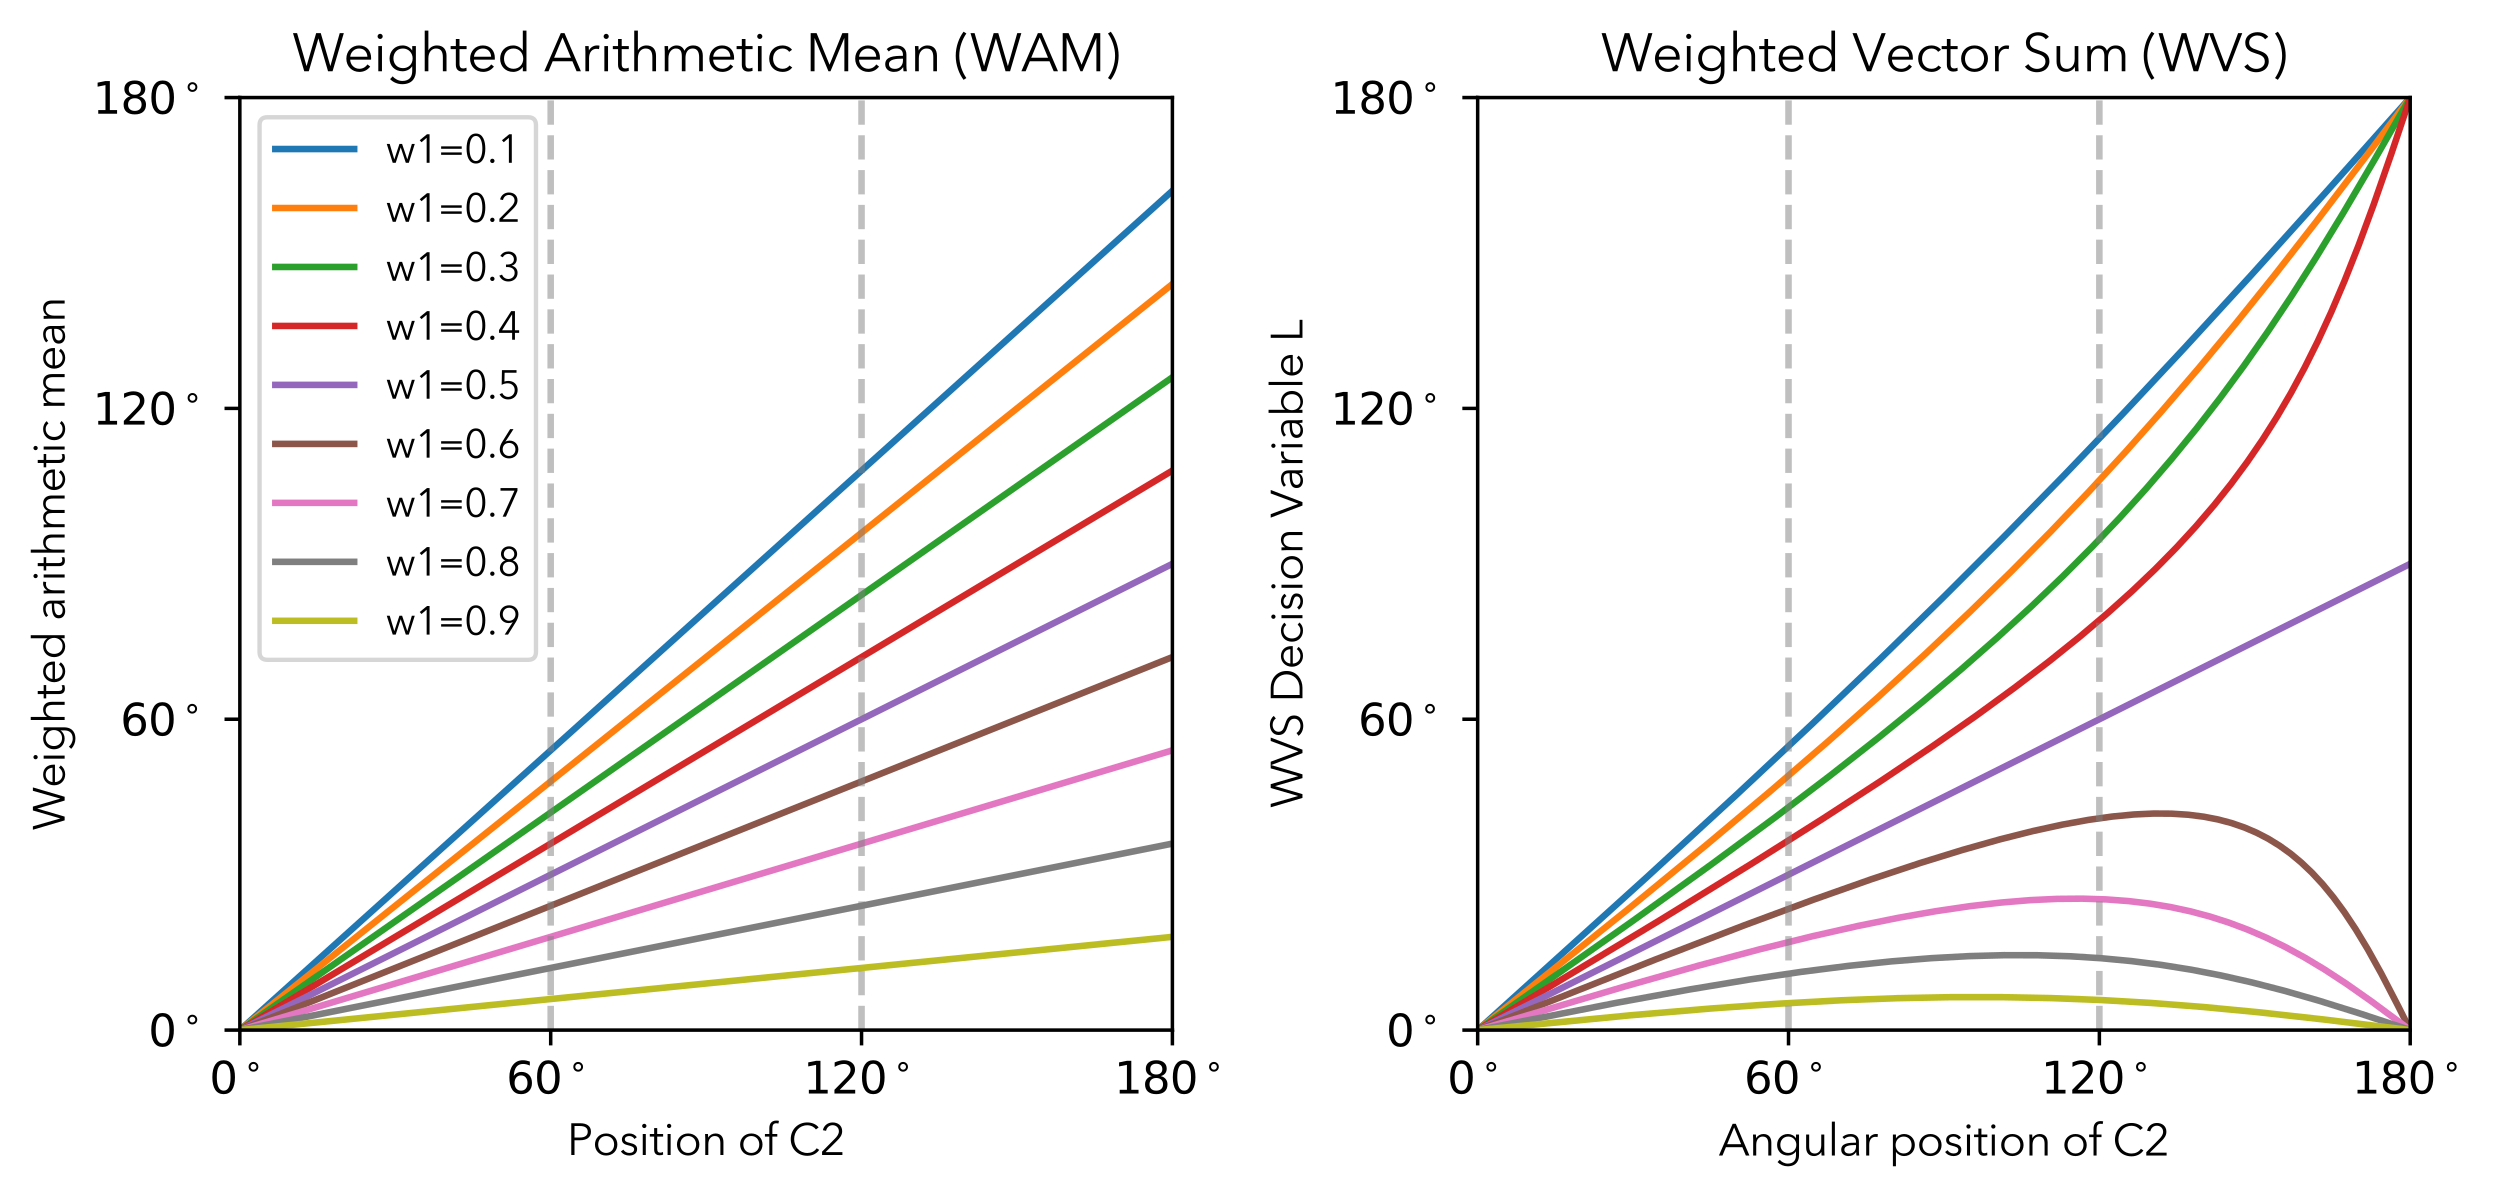 <?xml version="1.0" encoding="utf-8" standalone="no"?>
<!DOCTYPE svg PUBLIC "-//W3C//DTD SVG 1.1//EN"
  "http://www.w3.org/Graphics/SVG/1.1/DTD/svg11.dtd">
<svg xmlns:xlink="http://www.w3.org/1999/xlink" width="570.763pt" height="273.414pt" viewBox="0 0 570.763 273.414" xmlns="http://www.w3.org/2000/svg" version="1.1">
 <defs>
  <style type="text/css">*{stroke-linejoin: round; stroke-linecap: butt}</style>
 </defs>
 <g id="figure_1">
  <g id="patch_1">
   <path d="M 0 273.414 
L 570.763 273.414 
L 570.763 0 
L 0 0 
z
" style="fill: #ffffff"/>
  </g>
  <g id="axes_1">
   <g id="patch_2">
    <path d="M 337.359 235.175 
L 550.263 235.175 
L 550.263 22.271 
L 337.359 22.271 
z
" style="fill: #ffffff"/>
   </g>
   <g id="matplotlib.axis_1">
    <g id="xtick_1">
     <g id="line2d_1">
      <defs>
       <path id="m835b68093e" d="M 0 0 
L 0 3.5 
" style="stroke: #000000; stroke-width: 0.8"/>
      </defs>
      <g>
       <use xlink:href="#m835b68093e" x="337.359" y="235.175" style="stroke: #000000; stroke-width: 0.8"/>
      </g>
     </g>
     <g id="text_1">
      <!-- $0^\circ$ -->
      <g transform="translate(330.409 249.734)scale(0.1 -0.1)">
       <defs>
        <path id="DejaVuSans-30" d="M 2034 4250 
Q 1547 4250 1301 3770 
Q 1056 3291 1056 2328 
Q 1056 1369 1301 889 
Q 1547 409 2034 409 
Q 2525 409 2770 889 
Q 3016 1369 3016 2328 
Q 3016 3291 2770 3770 
Q 2525 4250 2034 4250 
z
M 2034 4750 
Q 2819 4750 3233 4129 
Q 3647 3509 3647 2328 
Q 3647 1150 3233 529 
Q 2819 -91 2034 -91 
Q 1250 -91 836 529 
Q 422 1150 422 2328 
Q 422 3509 836 4129 
Q 1250 4750 2034 4750 
z
" transform="scale(0.016)"/>
        <path id="DejaVuSans-2218" d="M 2000 2619 
Q 1750 2619 1578 2445 
Q 1406 2272 1406 2022 
Q 1406 1775 1578 1605 
Q 1750 1435 2000 1435 
Q 2250 1435 2422 1605 
Q 2594 1775 2594 2022 
Q 2594 2269 2420 2444 
Q 2247 2619 2000 2619 
z
M 2000 3022 
Q 2200 3022 2384 2945 
Q 2569 2869 2703 2725 
Q 2847 2585 2919 2406 
Q 2991 2228 2991 2022 
Q 2991 1610 2702 1324 
Q 2413 1038 1994 1038 
Q 1572 1038 1290 1319 
Q 1009 1600 1009 2022 
Q 1009 2441 1296 2731 
Q 1584 3022 2000 3022 
z
" transform="scale(0.016)"/>
       </defs>
       <use xlink:href="#DejaVuSans-30" transform="translate(0 0.781)"/>
       <use xlink:href="#DejaVuSans-2218" transform="translate(78.218 39.062)scale(0.7)"/>
      </g>
     </g>
    </g>
    <g id="xtick_2">
     <g id="line2d_2">
      <g>
       <use xlink:href="#m835b68093e" x="408.327" y="235.175" style="stroke: #000000; stroke-width: 0.8"/>
      </g>
     </g>
     <g id="text_2">
      <!-- $60^\circ$ -->
      <g transform="translate(398.177 249.734)scale(0.1 -0.1)">
       <defs>
        <path id="DejaVuSans-36" d="M 2113 2584 
Q 1688 2584 1439 2293 
Q 1191 2003 1191 1497 
Q 1191 994 1439 701 
Q 1688 409 2113 409 
Q 2538 409 2786 701 
Q 3034 994 3034 1497 
Q 3034 2003 2786 2293 
Q 2538 2584 2113 2584 
z
M 3366 4563 
L 3366 3988 
Q 3128 4100 2886 4159 
Q 2644 4219 2406 4219 
Q 1781 4219 1451 3797 
Q 1122 3375 1075 2522 
Q 1259 2794 1537 2939 
Q 1816 3084 2150 3084 
Q 2853 3084 3261 2657 
Q 3669 2231 3669 1497 
Q 3669 778 3244 343 
Q 2819 -91 2113 -91 
Q 1303 -91 875 529 
Q 447 1150 447 2328 
Q 447 3434 972 4092 
Q 1497 4750 2381 4750 
Q 2619 4750 2861 4703 
Q 3103 4656 3366 4563 
z
" transform="scale(0.016)"/>
       </defs>
       <use xlink:href="#DejaVuSans-36" transform="translate(0 0.781)"/>
       <use xlink:href="#DejaVuSans-30" transform="translate(63.623 0.781)"/>
       <use xlink:href="#DejaVuSans-2218" transform="translate(141.841 39.062)scale(0.7)"/>
      </g>
     </g>
    </g>
    <g id="xtick_3">
     <g id="line2d_3">
      <g>
       <use xlink:href="#m835b68093e" x="479.295" y="235.175" style="stroke: #000000; stroke-width: 0.8"/>
      </g>
     </g>
     <g id="text_3">
      <!-- $120^\circ$ -->
      <g transform="translate(465.995 249.734)scale(0.1 -0.1)">
       <defs>
        <path id="DejaVuSans-31" d="M 794 531 
L 1825 531 
L 1825 4091 
L 703 3866 
L 703 4441 
L 1819 4666 
L 2450 4666 
L 2450 531 
L 3481 531 
L 3481 0 
L 794 0 
L 794 531 
z
" transform="scale(0.016)"/>
        <path id="DejaVuSans-32" d="M 1228 531 
L 3431 531 
L 3431 0 
L 469 0 
L 469 531 
Q 828 903 1448 1529 
Q 2069 2156 2228 2338 
Q 2531 2678 2651 2914 
Q 2772 3150 2772 3378 
Q 2772 3750 2511 3984 
Q 2250 4219 1831 4219 
Q 1534 4219 1204 4116 
Q 875 4013 500 3803 
L 500 4441 
Q 881 4594 1212 4672 
Q 1544 4750 1819 4750 
Q 2544 4750 2975 4387 
Q 3406 4025 3406 3419 
Q 3406 3131 3298 2873 
Q 3191 2616 2906 2266 
Q 2828 2175 2409 1742 
Q 1991 1309 1228 531 
z
" transform="scale(0.016)"/>
       </defs>
       <use xlink:href="#DejaVuSans-31" transform="translate(0 0.781)"/>
       <use xlink:href="#DejaVuSans-32" transform="translate(63.623 0.781)"/>
       <use xlink:href="#DejaVuSans-30" transform="translate(127.246 0.781)"/>
       <use xlink:href="#DejaVuSans-2218" transform="translate(205.464 39.062)scale(0.7)"/>
      </g>
     </g>
    </g>
    <g id="xtick_4">
     <g id="line2d_4">
      <g>
       <use xlink:href="#m835b68093e" x="550.263" y="235.175" style="stroke: #000000; stroke-width: 0.8"/>
      </g>
     </g>
     <g id="text_4">
      <!-- $180^\circ$ -->
      <g transform="translate(536.963 249.734)scale(0.1 -0.1)">
       <defs>
        <path id="DejaVuSans-38" d="M 2034 2216 
Q 1584 2216 1326 1975 
Q 1069 1734 1069 1313 
Q 1069 891 1326 650 
Q 1584 409 2034 409 
Q 2484 409 2743 651 
Q 3003 894 3003 1313 
Q 3003 1734 2745 1975 
Q 2488 2216 2034 2216 
z
M 1403 2484 
Q 997 2584 770 2862 
Q 544 3141 544 3541 
Q 544 4100 942 4425 
Q 1341 4750 2034 4750 
Q 2731 4750 3128 4425 
Q 3525 4100 3525 3541 
Q 3525 3141 3298 2862 
Q 3072 2584 2669 2484 
Q 3125 2378 3379 2068 
Q 3634 1759 3634 1313 
Q 3634 634 3220 271 
Q 2806 -91 2034 -91 
Q 1263 -91 848 271 
Q 434 634 434 1313 
Q 434 1759 690 2068 
Q 947 2378 1403 2484 
z
M 1172 3481 
Q 1172 3119 1398 2916 
Q 1625 2713 2034 2713 
Q 2441 2713 2670 2916 
Q 2900 3119 2900 3481 
Q 2900 3844 2670 4047 
Q 2441 4250 2034 4250 
Q 1625 4250 1398 4047 
Q 1172 3844 1172 3481 
z
" transform="scale(0.016)"/>
       </defs>
       <use xlink:href="#DejaVuSans-31" transform="translate(0 0.781)"/>
       <use xlink:href="#DejaVuSans-38" transform="translate(63.623 0.781)"/>
       <use xlink:href="#DejaVuSans-30" transform="translate(127.246 0.781)"/>
       <use xlink:href="#DejaVuSans-2218" transform="translate(205.464 39.062)scale(0.7)"/>
      </g>
     </g>
    </g>
    <g id="text_5">
     <!-- Angular position of C2 -->
     <g transform="translate(392.337 263.814)scale(0.1 -0.1)">
      <defs>
       <path id="AvenirNextLTPro-Regular-41" d="M 1062 1190 
L 3405 1190 
L 3904 0 
L 4416 0 
L 2470 4531 
L 2022 4531 
L 64 0 
L 570 0 
L 1062 1190 
z
M 2234 4019 
L 3232 1613 
L 1235 1613 
L 2234 4019 
z
" transform="scale(0.016)"/>
       <path id="AvenirNextLTPro-Regular-6e" d="M 550 2995 
C 570 2790 576 2496 576 2336 
L 576 0 
L 1011 0 
L 1011 1536 
C 1011 2336 1459 2707 1920 2707 
C 2547 2707 2733 2285 2733 1658 
L 2733 0 
L 3168 0 
L 3168 1837 
C 3168 2579 2790 3072 2029 3072 
C 1606 3072 1171 2829 1005 2483 
L 992 2483 
C 992 2611 979 2835 966 2995 
L 550 2995 
z
" transform="scale(0.016)"/>
       <path id="AvenirNextLTPro-Regular-67" d="M 422 -934 
C 774 -1306 1312 -1536 1862 -1536 
C 3187 -1536 3488 -627 3488 26 
L 3488 2995 
L 3053 2995 
L 3053 2477 
L 3040 2477 
C 2803 2861 2342 3072 1907 3072 
C 973 3072 358 2374 358 1523 
C 358 646 973 0 1907 0 
C 2342 0 2810 218 3040 589 
L 3053 589 
L 3053 26 
C 3053 -621 2739 -1152 1882 -1152 
C 1427 -1152 973 -909 736 -602 
L 422 -934 
z
M 819 1536 
C 819 2163 1229 2707 1952 2707 
C 2624 2707 3104 2163 3104 1536 
C 3104 845 2624 371 1952 371 
C 1229 371 819 909 819 1536 
z
" transform="scale(0.016)"/>
       <path id="AvenirNextLTPro-Regular-75" d="M 3168 0 
C 3149 205 3142 499 3142 659 
L 3142 2995 
L 2707 2995 
L 2707 1459 
C 2707 659 2259 288 1798 288 
C 1171 288 986 710 986 1338 
L 986 2995 
L 550 2995 
L 550 1158 
C 550 416 928 -77 1690 -77 
C 2112 -77 2547 166 2714 512 
L 2726 512 
C 2726 384 2739 160 2752 0 
L 3168 0 
z
" transform="scale(0.016)"/>
       <path id="AvenirNextLTPro-Regular-6c" d="M 1024 4838 
L 589 4838 
L 589 0 
L 1024 0 
L 1024 4838 
z
" transform="scale(0.016)"/>
       <path id="AvenirNextLTPro-Regular-61" d="M 2464 1837 
C 1370 1837 352 1754 352 832 
C 352 166 934 -77 1389 -77 
C 1869 -77 2202 90 2477 486 
L 2490 486 
C 2490 326 2509 147 2534 0 
L 2925 0 
C 2893 166 2874 442 2874 672 
L 2874 1984 
C 2874 2714 2355 3072 1709 3072 
C 1197 3072 774 2886 531 2643 
L 774 2355 
C 986 2566 1312 2707 1664 2707 
C 2182 2707 2464 2451 2464 1933 
L 2464 1837 
z
M 2464 1498 
L 2464 1274 
C 2464 742 2118 282 1504 282 
C 1165 282 800 422 800 851 
C 800 1421 1626 1498 2336 1498 
L 2464 1498 
z
" transform="scale(0.016)"/>
       <path id="AvenirNextLTPro-Regular-72" d="M 576 2336 
L 576 0 
L 1011 0 
L 1011 1536 
C 1011 2336 1427 2669 1888 2669 
C 2003 2669 2144 2650 2195 2630 
L 2253 3040 
C 2163 3066 2074 3072 1965 3072 
C 1542 3072 1171 2829 1005 2483 
L 992 2483 
C 992 2611 979 2835 966 2995 
L 550 2995 
C 570 2790 576 2496 576 2336 
z
" transform="scale(0.016)"/>
       <path id="AvenirNextLTPro-Regular-20" transform="scale(0.016)"/>
       <path id="AvenirNextLTPro-Regular-70" d="M 1011 506 
L 1030 506 
C 1280 134 1728 -77 2157 -77 
C 3091 -77 3706 614 3706 1498 
C 3706 2381 3091 3072 2157 3072 
C 1728 3072 1280 2867 1030 2477 
L 1011 2477 
L 1011 2995 
L 576 2995 
L 576 -1536 
L 1011 -1536 
L 1011 506 
z
M 3245 1498 
C 3245 832 2835 294 2112 294 
C 1440 294 960 813 960 1498 
C 960 2182 1440 2707 2112 2707 
C 2835 2707 3245 2163 3245 1498 
z
" transform="scale(0.016)"/>
       <path id="AvenirNextLTPro-Regular-6f" d="M 3552 1498 
C 3552 2400 2886 3072 1952 3072 
C 1024 3072 358 2400 358 1498 
C 358 595 1024 -77 1952 -77 
C 2886 -77 3552 595 3552 1498 
z
M 3091 1498 
C 3091 826 2650 294 1952 294 
C 1261 294 819 826 819 1498 
C 819 2170 1261 2707 1952 2707 
C 2650 2707 3091 2170 3091 1498 
z
" transform="scale(0.016)"/>
       <path id="AvenirNextLTPro-Regular-73" d="M 2502 2534 
C 2310 2874 1869 3072 1453 3072 
C 909 3072 384 2810 384 2202 
C 384 1632 890 1478 1242 1395 
C 1811 1261 2125 1133 2125 819 
C 2125 429 1792 294 1421 294 
C 1069 294 742 499 589 762 
L 243 506 
C 518 102 973 -77 1427 -77 
C 1978 -77 2554 166 2554 851 
C 2554 1318 2221 1581 1517 1728 
C 1024 1830 800 1958 800 2240 
C 800 2573 1120 2707 1434 2707 
C 1766 2707 2042 2534 2170 2285 
L 2502 2534 
z
" transform="scale(0.016)"/>
       <path id="AvenirNextLTPro-Regular-69" d="M 1018 2995 
L 582 2995 
L 582 0 
L 1018 0 
L 1018 2995 
z
M 1107 4147 
C 1107 4326 954 4454 800 4454 
C 646 4454 493 4326 493 4147 
C 493 3968 646 3840 800 3840 
C 954 3840 1107 3968 1107 4147 
z
" transform="scale(0.016)"/>
       <path id="AvenirNextLTPro-Regular-74" d="M 1926 2995 
L 1082 2995 
L 1082 3840 
L 646 3840 
L 646 2995 
L 26 2995 
L 26 2630 
L 646 2630 
L 646 762 
C 646 102 1094 -38 1414 -38 
C 1613 -38 1773 -6 1926 51 
L 1907 429 
C 1792 371 1651 333 1530 333 
C 1267 333 1082 435 1082 883 
L 1082 2630 
L 1926 2630 
L 1926 2995 
z
" transform="scale(0.016)"/>
       <path id="AvenirNextLTPro-Regular-66" d="M 1843 2995 
L 1139 2995 
L 1139 3763 
C 1139 4198 1235 4531 1702 4531 
C 1818 4531 1914 4512 2003 4486 
L 2080 4870 
C 1971 4902 1830 4915 1722 4915 
C 1037 4915 704 4493 704 3814 
L 704 2995 
L 77 2995 
L 77 2630 
L 704 2630 
L 704 0 
L 1139 0 
L 1139 2630 
L 1843 2630 
L 1843 2995 
z
" transform="scale(0.016)"/>
       <path id="AvenirNextLTPro-Regular-43" d="M 4058 960 
C 3744 493 3245 288 2726 288 
C 1562 288 845 1210 845 2266 
C 845 3322 1555 4243 2726 4243 
C 3302 4243 3757 3942 3949 3648 
L 4333 3930 
C 4019 4371 3386 4646 2720 4646 
C 1370 4646 358 3642 358 2266 
C 358 890 1350 -115 2720 -115 
C 3533 -115 4115 275 4416 730 
L 4058 960 
z
" transform="scale(0.016)"/>
       <path id="AvenirNextLTPro-Regular-32" d="M 3226 410 
L 826 410 
L 2458 2029 
C 2854 2426 3194 2816 3194 3398 
C 3194 4224 2560 4646 1830 4646 
C 1120 4646 570 4179 442 3539 
L 896 3450 
C 992 3917 1344 4256 1830 4256 
C 2317 4256 2726 3917 2726 3392 
C 2726 2976 2458 2637 2182 2355 
L 326 480 
L 326 0 
L 3226 0 
L 3226 410 
z
" transform="scale(0.016)"/>
      </defs>
      <use xlink:href="#AvenirNextLTPro-Regular-41"/>
      <use xlink:href="#AvenirNextLTPro-Regular-6e" x="70"/>
      <use xlink:href="#AvenirNextLTPro-Regular-67" x="128.1"/>
      <use xlink:href="#AvenirNextLTPro-Regular-75" x="191.3"/>
      <use xlink:href="#AvenirNextLTPro-Regular-6c" x="249.4"/>
      <use xlink:href="#AvenirNextLTPro-Regular-61" x="274.6"/>
      <use xlink:href="#AvenirNextLTPro-Regular-72" x="328"/>
      <use xlink:href="#AvenirNextLTPro-Regular-20" x="364"/>
      <use xlink:href="#AvenirNextLTPro-Regular-70" x="389"/>
      <use xlink:href="#AvenirNextLTPro-Regular-6f" x="452.5"/>
      <use xlink:href="#AvenirNextLTPro-Regular-73" x="513.6"/>
      <use xlink:href="#AvenirNextLTPro-Regular-69" x="558"/>
      <use xlink:href="#AvenirNextLTPro-Regular-74" x="583"/>
      <use xlink:href="#AvenirNextLTPro-Regular-69" x="614.7"/>
      <use xlink:href="#AvenirNextLTPro-Regular-6f" x="639.7"/>
      <use xlink:href="#AvenirNextLTPro-Regular-6e" x="700.8"/>
      <use xlink:href="#AvenirNextLTPro-Regular-20" x="758.9"/>
      <use xlink:href="#AvenirNextLTPro-Regular-6f" x="783.9"/>
      <use xlink:href="#AvenirNextLTPro-Regular-66" x="845"/>
      <use xlink:href="#AvenirNextLTPro-Regular-20" x="874.5"/>
      <use xlink:href="#AvenirNextLTPro-Regular-43" x="899.5"/>
      <use xlink:href="#AvenirNextLTPro-Regular-32" x="971.5"/>
     </g>
    </g>
   </g>
   <g id="matplotlib.axis_2">
    <g id="ytick_1">
     <g id="line2d_5">
      <defs>
       <path id="m42e13ae97a" d="M 0 0 
L -3.5 0 
" style="stroke: #000000; stroke-width: 0.8"/>
      </defs>
      <g>
       <use xlink:href="#m42e13ae97a" x="337.359" y="235.175" style="stroke: #000000; stroke-width: 0.8"/>
      </g>
     </g>
     <g id="text_6">
      <!-- $0^\circ$ -->
      <g transform="translate(316.459 238.954)scale(0.1 -0.1)">
       <use xlink:href="#DejaVuSans-30" transform="translate(0 0.781)"/>
       <use xlink:href="#DejaVuSans-2218" transform="translate(78.218 39.062)scale(0.7)"/>
      </g>
     </g>
    </g>
    <g id="ytick_2">
     <g id="line2d_6">
      <g>
       <use xlink:href="#m42e13ae97a" x="337.359" y="164.207" style="stroke: #000000; stroke-width: 0.8"/>
      </g>
     </g>
     <g id="text_7">
      <!-- $60^\circ$ -->
      <g transform="translate(310.059 167.987)scale(0.1 -0.1)">
       <use xlink:href="#DejaVuSans-36" transform="translate(0 0.781)"/>
       <use xlink:href="#DejaVuSans-30" transform="translate(63.623 0.781)"/>
       <use xlink:href="#DejaVuSans-2218" transform="translate(141.841 39.062)scale(0.7)"/>
      </g>
     </g>
    </g>
    <g id="ytick_3">
     <g id="line2d_7">
      <g>
       <use xlink:href="#m42e13ae97a" x="337.359" y="93.239" style="stroke: #000000; stroke-width: 0.8"/>
      </g>
     </g>
     <g id="text_8">
      <!-- $120^\circ$ -->
      <g transform="translate(303.759 97.019)scale(0.1 -0.1)">
       <use xlink:href="#DejaVuSans-31" transform="translate(0 0.781)"/>
       <use xlink:href="#DejaVuSans-32" transform="translate(63.623 0.781)"/>
       <use xlink:href="#DejaVuSans-30" transform="translate(127.246 0.781)"/>
       <use xlink:href="#DejaVuSans-2218" transform="translate(205.464 39.062)scale(0.7)"/>
      </g>
     </g>
    </g>
    <g id="ytick_4">
     <g id="line2d_8">
      <g>
       <use xlink:href="#m42e13ae97a" x="337.359" y="22.271" style="stroke: #000000; stroke-width: 0.8"/>
      </g>
     </g>
     <g id="text_9">
      <!-- $180^\circ$ -->
      <g transform="translate(303.759 26.051)scale(0.1 -0.1)">
       <use xlink:href="#DejaVuSans-31" transform="translate(0 0.781)"/>
       <use xlink:href="#DejaVuSans-38" transform="translate(63.623 0.781)"/>
       <use xlink:href="#DejaVuSans-30" transform="translate(127.246 0.781)"/>
       <use xlink:href="#DejaVuSans-2218" transform="translate(205.464 39.062)scale(0.7)"/>
      </g>
     </g>
    </g>
    <g id="text_10">
     <!-- WVS Decision Variable L -->
     <g transform="translate(297.359 184.454)rotate(-90)scale(0.1 -0.1)">
      <defs>
       <path id="AvenirNextLTPro-Regular-57" d="M 576 4531 
L 90 4531 
L 1427 0 
L 1965 0 
L 3104 3891 
L 3117 3891 
L 4256 0 
L 4794 0 
L 6131 4531 
L 5645 4531 
L 4538 634 
L 4525 634 
L 3392 4531 
L 2842 4531 
L 1709 634 
L 1696 634 
L 576 4531 
z
" transform="scale(0.016)"/>
       <path id="AvenirNextLTPro-Regular-56" d="M 518 4531 
L 19 4531 
L 1747 0 
L 2234 0 
L 3968 4531 
L 3475 4531 
L 2003 595 
L 1990 595 
L 518 4531 
z
" transform="scale(0.016)"/>
       <path id="AvenirNextLTPro-Regular-53" d="M 3162 4096 
C 2944 4390 2490 4646 1882 4646 
C 1216 4646 435 4275 435 3398 
C 435 2579 1050 2317 1651 2131 
C 2227 1952 2758 1792 2758 1158 
C 2758 576 2221 282 1754 282 
C 1280 282 915 531 717 851 
L 320 557 
C 646 109 1197 -115 1747 -115 
C 2464 -115 3226 282 3226 1190 
C 3226 2099 2522 2304 1882 2515 
C 1376 2682 896 2829 896 3405 
C 896 3987 1414 4256 1862 4256 
C 2291 4256 2605 4077 2797 3802 
L 3162 4096 
z
" transform="scale(0.016)"/>
       <path id="AvenirNextLTPro-Regular-44" d="M 602 0 
L 2106 0 
C 3238 0 4486 755 4486 2266 
C 4486 3776 3238 4531 2106 4531 
L 602 4531 
L 602 0 
z
M 1062 4122 
L 1978 4122 
C 3341 4122 4000 3200 4000 2266 
C 4000 1331 3341 410 1978 410 
L 1062 410 
L 1062 4122 
z
" transform="scale(0.016)"/>
       <path id="AvenirNextLTPro-Regular-65" d="M 819 1728 
C 858 2240 1286 2707 1869 2707 
C 2490 2707 2835 2291 2861 1728 
L 819 1728 
z
M 3302 1587 
C 3302 2406 2810 3072 1869 3072 
C 1018 3072 358 2400 358 1498 
C 358 595 1018 -77 1907 -77 
C 2400 -77 2842 109 3194 557 
L 2867 813 
C 2701 544 2355 294 1907 294 
C 1293 294 826 781 813 1382 
L 3296 1382 
C 3302 1459 3302 1530 3302 1587 
z
" transform="scale(0.016)"/>
       <path id="AvenirNextLTPro-Regular-63" d="M 3072 2554 
C 2816 2899 2362 3072 1958 3072 
C 992 3072 358 2400 358 1498 
C 358 595 992 -77 1958 -77 
C 2477 -77 2842 128 3098 442 
L 2771 685 
C 2598 454 2336 294 1958 294 
C 1261 294 819 819 819 1498 
C 819 2182 1267 2707 1965 2707 
C 2291 2707 2592 2541 2733 2310 
L 3072 2554 
z
" transform="scale(0.016)"/>
       <path id="AvenirNextLTPro-Regular-62" d="M 1037 506 
C 1293 128 1741 -77 2170 -77 
C 3104 -77 3718 614 3718 1498 
C 3718 2381 3104 3072 2170 3072 
C 1741 3072 1293 2867 1037 2477 
L 1024 2477 
L 1024 4838 
L 589 4838 
L 589 0 
L 1024 0 
L 1024 506 
L 1037 506 
z
M 3258 1498 
C 3258 832 2848 294 2125 294 
C 1453 294 973 813 973 1498 
C 973 2182 1453 2707 2125 2707 
C 2848 2707 3258 2163 3258 1498 
z
" transform="scale(0.016)"/>
       <path id="AvenirNextLTPro-Regular-4c" d="M 1062 4531 
L 602 4531 
L 602 0 
L 3174 0 
L 3174 410 
L 1062 410 
L 1062 4531 
z
" transform="scale(0.016)"/>
      </defs>
      <use xlink:href="#AvenirNextLTPro-Regular-57"/>
      <use xlink:href="#AvenirNextLTPro-Regular-56" x="97.2"/>
      <use xlink:href="#AvenirNextLTPro-Regular-53" x="159.5"/>
      <use xlink:href="#AvenirNextLTPro-Regular-20" x="215.9"/>
      <use xlink:href="#AvenirNextLTPro-Regular-44" x="240.9"/>
      <use xlink:href="#AvenirNextLTPro-Regular-65" x="316.6"/>
      <use xlink:href="#AvenirNextLTPro-Regular-63" x="373.8"/>
      <use xlink:href="#AvenirNextLTPro-Regular-69" x="423.8"/>
      <use xlink:href="#AvenirNextLTPro-Regular-73" x="448.8"/>
      <use xlink:href="#AvenirNextLTPro-Regular-69" x="493.2"/>
      <use xlink:href="#AvenirNextLTPro-Regular-6f" x="518.2"/>
      <use xlink:href="#AvenirNextLTPro-Regular-6e" x="579.3"/>
      <use xlink:href="#AvenirNextLTPro-Regular-20" x="637.4"/>
      <use xlink:href="#AvenirNextLTPro-Regular-56" x="662.4"/>
      <use xlink:href="#AvenirNextLTPro-Regular-61" x="724.7"/>
      <use xlink:href="#AvenirNextLTPro-Regular-72" x="778.1"/>
      <use xlink:href="#AvenirNextLTPro-Regular-69" x="814.1"/>
      <use xlink:href="#AvenirNextLTPro-Regular-61" x="839.1"/>
      <use xlink:href="#AvenirNextLTPro-Regular-62" x="892.5"/>
      <use xlink:href="#AvenirNextLTPro-Regular-6c" x="956.2"/>
      <use xlink:href="#AvenirNextLTPro-Regular-65" x="981.4"/>
      <use xlink:href="#AvenirNextLTPro-Regular-20" x="1038.6"/>
      <use xlink:href="#AvenirNextLTPro-Regular-4c" x="1063.6"/>
     </g>
    </g>
   </g>
   <g id="line2d_9">
    <path d="M 337.359 235.175 
L 375.877 200.359 
L 396.403 181.496 
L 413.672 165.33 
L 429.215 150.478 
L 443.715 136.317 
L 457.598 122.449 
L 471.161 108.586 
L 484.746 94.382 
L 498.735 79.43 
L 513.768 63.03 
L 531.376 43.476 
L 550.263 22.271 
L 550.263 22.271 
" clip-path="url(#p1e3cd02c77)" style="fill: none; stroke: #1f77b4; stroke-width: 1.5; stroke-linecap: square"/>
   </g>
   <g id="line2d_10">
    <path d="M 337.359 235.175 
L 371.662 207.591 
L 389.59 192.88 
L 404.324 180.509 
L 417.227 169.39 
L 428.874 159.064 
L 439.606 149.256 
L 449.613 139.811 
L 459.067 130.584 
L 468.074 121.484 
L 476.761 112.392 
L 485.214 103.222 
L 493.54 93.863 
L 501.865 84.169 
L 510.361 73.933 
L 519.261 62.855 
L 529.013 50.354 
L 540.873 34.769 
L 550.263 22.271 
L 550.263 22.271 
" clip-path="url(#p1e3cd02c77)" style="fill: none; stroke: #ff7f0e; stroke-width: 1.5; stroke-linecap: square"/>
   </g>
   <g id="line2d_11">
    <path d="M 337.359 235.175 
L 372.535 210.417 
L 390.654 197.384 
L 405.261 186.611 
L 417.802 177.091 
L 428.874 168.41 
L 438.818 160.336 
L 447.846 152.723 
L 456.129 145.45 
L 463.794 138.427 
L 470.948 131.573 
L 477.655 124.842 
L 484.001 118.16 
L 490.048 111.47 
L 495.839 104.73 
L 501.439 97.872 
L 506.89 90.845 
L 512.277 83.535 
L 517.643 75.877 
L 523.094 67.707 
L 528.779 58.778 
L 534.932 48.688 
L 542.15 36.405 
L 550.263 22.271 
L 550.263 22.271 
" clip-path="url(#p1e3cd02c77)" style="fill: none; stroke: #2ca02c; stroke-width: 1.5; stroke-linecap: square"/>
   </g>
   <g id="line2d_12">
    <path d="M 337.359 235.175 
L 378.901 210.12 
L 399.725 197.296 
L 416.014 187.012 
L 429.556 178.205 
L 441.118 170.427 
L 451.146 163.418 
L 459.961 156.991 
L 467.797 151.008 
L 474.802 145.384 
L 481.126 140.025 
L 486.854 134.883 
L 492.092 129.886 
L 496.904 124.991 
L 501.354 120.15 
L 505.506 115.306 
L 509.381 110.445 
L 513.044 105.495 
L 516.514 100.43 
L 519.836 95.188 
L 523.03 89.73 
L 526.138 83.976 
L 529.183 77.869 
L 532.228 71.258 
L 535.294 64.064 
L 538.488 55.992 
L 541.937 46.652 
L 546.004 34.964 
L 550.263 22.271 
L 550.263 22.271 
" clip-path="url(#p1e3cd02c77)" style="fill: none; stroke: #d62728; stroke-width: 1.5; stroke-linecap: square"/>
   </g>
   <g id="line2d_13">
    <path d="M 337.359 235.175 
L 550.263 128.723 
L 550.263 128.723 
" clip-path="url(#p1e3cd02c77)" style="fill: none; stroke: #9467bd; stroke-width: 1.5; stroke-linecap: square"/>
   </g>
   <g id="line2d_14">
    <path d="M 337.359 235.175 
L 377.836 219.103 
L 398.128 211.29 
L 413.991 205.413 
L 427.15 200.768 
L 438.371 197.037 
L 448.08 194.037 
L 456.597 191.634 
L 464.113 189.739 
L 470.821 188.272 
L 476.825 187.182 
L 482.255 186.419 
L 487.173 185.948 
L 491.666 185.738 
L 495.775 185.765 
L 499.587 186.009 
L 503.121 186.457 
L 506.422 187.098 
L 509.509 187.921 
L 512.426 188.926 
L 515.215 190.122 
L 517.877 191.503 
L 520.453 193.089 
L 522.966 194.899 
L 525.415 196.937 
L 527.842 199.247 
L 530.269 201.868 
L 532.718 204.845 
L 535.209 208.229 
L 537.807 212.14 
L 540.575 216.721 
L 543.662 222.276 
L 547.495 229.662 
L 550.263 235.175 
L 550.263 235.175 
" clip-path="url(#p1e3cd02c77)" style="fill: none; stroke: #8c564b; stroke-width: 1.5; stroke-linecap: square"/>
   </g>
   <g id="line2d_15">
    <path d="M 337.359 235.175 
L 370.767 225.268 
L 387.972 220.404 
L 401.833 216.709 
L 413.693 213.773 
L 424.147 211.409 
L 433.516 209.515 
L 441.991 208.024 
L 449.741 206.883 
L 456.874 206.054 
L 463.475 205.508 
L 469.628 205.219 
L 475.398 205.168 
L 480.828 205.339 
L 485.981 205.722 
L 490.899 206.31 
L 495.605 207.094 
L 500.14 208.074 
L 504.548 209.252 
L 508.87 210.637 
L 513.129 212.235 
L 517.387 214.071 
L 521.688 216.17 
L 526.096 218.571 
L 530.695 221.333 
L 535.677 224.591 
L 541.405 228.613 
L 549.39 234.52 
L 550.263 235.175 
L 550.263 235.175 
" clip-path="url(#p1e3cd02c77)" style="fill: none; stroke: #e377c2; stroke-width: 1.5; stroke-linecap: square"/>
   </g>
   <g id="line2d_16">
    <path d="M 337.359 235.175 
L 369.17 228.926 
L 385.778 225.896 
L 399.406 223.63 
L 411.308 221.872 
L 422.018 220.511 
L 431.834 219.485 
L 440.926 218.755 
L 449.464 218.29 
L 457.513 218.073 
L 465.178 218.086 
L 472.545 218.319 
L 479.678 218.766 
L 486.62 219.423 
L 493.455 220.294 
L 500.247 221.382 
L 507.082 222.703 
L 514.087 224.285 
L 521.433 226.174 
L 529.417 228.463 
L 538.765 231.383 
L 550.263 235.175 
L 550.263 235.175 
" clip-path="url(#p1e3cd02c77)" style="fill: none; stroke: #7f7f7f; stroke-width: 1.5; stroke-linecap: square"/>
   </g>
   <g id="line2d_17">
    <path d="M 337.359 235.175 
L 372.3 231.792 
L 390.867 230.225 
L 406.411 229.132 
L 420.315 228.373 
L 433.176 227.892 
L 445.312 227.659 
L 456.98 227.656 
L 468.372 227.874 
L 479.678 228.312 
L 491.112 228.979 
L 502.951 229.895 
L 515.663 231.105 
L 530.312 232.731 
L 550.263 235.175 
L 550.263 235.175 
" clip-path="url(#p1e3cd02c77)" style="fill: none; stroke: #bcbd22; stroke-width: 1.5; stroke-linecap: square"/>
   </g>
   <g id="LineCollection_1">
    <path d="M 408.327 235.175 
L 408.327 22.271 
" clip-path="url(#p1e3cd02c77)" style="fill: none; stroke-dasharray: 5.55,2.4; stroke-dashoffset: 0; stroke: #808080; stroke-opacity: 0.5; stroke-width: 1.5"/>
    <path d="M 479.295 235.175 
L 479.295 22.271 
" clip-path="url(#p1e3cd02c77)" style="fill: none; stroke-dasharray: 5.55,2.4; stroke-dashoffset: 0; stroke: #808080; stroke-opacity: 0.5; stroke-width: 1.5"/>
   </g>
   <g id="patch_3">
    <path d="M 337.359 235.175 
L 337.359 22.271 
" style="fill: none; stroke: #000000; stroke-width: 0.8; stroke-linejoin: miter; stroke-linecap: square"/>
   </g>
   <g id="patch_4">
    <path d="M 550.263 235.175 
L 550.263 22.271 
" style="fill: none; stroke: #000000; stroke-width: 0.8; stroke-linejoin: miter; stroke-linecap: square"/>
   </g>
   <g id="patch_5">
    <path d="M 337.359 235.175 
L 550.263 235.175 
" style="fill: none; stroke: #000000; stroke-width: 0.8; stroke-linejoin: miter; stroke-linecap: square"/>
   </g>
   <g id="patch_6">
    <path d="M 337.359 22.271 
L 550.263 22.271 
" style="fill: none; stroke: #000000; stroke-width: 0.8; stroke-linejoin: miter; stroke-linecap: square"/>
   </g>
   <g id="text_11">
    <!-- Weighted Vector Sum (WVS) -->
    <g transform="translate(365.48 16.271)scale(0.12 -0.12)">
     <defs>
      <path id="AvenirNextLTPro-Regular-68" d="M 1024 2502 
L 1024 4838 
L 589 4838 
L 589 0 
L 1024 0 
L 1024 1536 
C 1024 2336 1472 2707 1933 2707 
C 2560 2707 2746 2285 2746 1658 
L 2746 0 
L 3181 0 
L 3181 1837 
C 3181 2579 2803 3072 2042 3072 
C 1619 3072 1197 2848 1037 2502 
L 1024 2502 
z
" transform="scale(0.016)"/>
      <path id="AvenirNextLTPro-Regular-64" d="M 3040 506 
L 3053 506 
L 3053 0 
L 3488 0 
L 3488 4838 
L 3053 4838 
L 3053 2477 
L 3040 2477 
C 2784 2867 2336 3072 1907 3072 
C 973 3072 358 2381 358 1498 
C 358 614 973 -77 1907 -77 
C 2336 -77 2784 128 3040 506 
z
M 819 1498 
C 819 2163 1229 2707 1952 2707 
C 2624 2707 3104 2182 3104 1498 
C 3104 813 2624 294 1952 294 
C 1229 294 819 832 819 1498 
z
" transform="scale(0.016)"/>
      <path id="AvenirNextLTPro-Regular-6d" d="M 1005 2483 
L 992 2483 
C 992 2611 979 2835 966 2995 
L 550 2995 
C 570 2790 576 2496 576 2336 
L 576 0 
L 1011 0 
L 1011 1536 
C 1011 2336 1466 2707 1882 2707 
C 2464 2707 2605 2330 2605 1747 
L 2605 0 
L 3040 0 
L 3040 1594 
C 3040 2150 3264 2707 3891 2707 
C 4454 2707 4666 2285 4666 1658 
L 4666 0 
L 5101 0 
L 5101 1837 
C 5101 2579 4723 3072 3962 3072 
C 3482 3072 3117 2848 2912 2438 
C 2714 2950 2317 3072 1990 3072 
C 1562 3072 1178 2829 1005 2483 
z
" transform="scale(0.016)"/>
      <path id="AvenirNextLTPro-Regular-28" d="M 627 1843 
C 627 851 986 -122 1472 -806 
L 1139 -1018 
C 602 -307 205 742 205 1843 
C 205 2944 602 3994 1139 4704 
L 1472 4493 
C 986 3808 627 2835 627 1843 
z
" transform="scale(0.016)"/>
      <path id="AvenirNextLTPro-Regular-29" d="M 1293 1843 
C 1293 851 934 -122 448 -806 
L 781 -1018 
C 1318 -307 1715 742 1715 1843 
C 1715 2944 1318 3994 781 4704 
L 448 4493 
C 934 3808 1293 2835 1293 1843 
z
" transform="scale(0.016)"/>
     </defs>
     <use xlink:href="#AvenirNextLTPro-Regular-57"/>
     <use xlink:href="#AvenirNextLTPro-Regular-65" x="97.2"/>
     <use xlink:href="#AvenirNextLTPro-Regular-69" x="154.4"/>
     <use xlink:href="#AvenirNextLTPro-Regular-67" x="179.4"/>
     <use xlink:href="#AvenirNextLTPro-Regular-68" x="242.6"/>
     <use xlink:href="#AvenirNextLTPro-Regular-74" x="300.9"/>
     <use xlink:href="#AvenirNextLTPro-Regular-65" x="332.6"/>
     <use xlink:href="#AvenirNextLTPro-Regular-64" x="389.8"/>
     <use xlink:href="#AvenirNextLTPro-Regular-20" x="453.5"/>
     <use xlink:href="#AvenirNextLTPro-Regular-56" x="478.5"/>
     <use xlink:href="#AvenirNextLTPro-Regular-65" x="540.8"/>
     <use xlink:href="#AvenirNextLTPro-Regular-63" x="598"/>
     <use xlink:href="#AvenirNextLTPro-Regular-74" x="648"/>
     <use xlink:href="#AvenirNextLTPro-Regular-6f" x="679.7"/>
     <use xlink:href="#AvenirNextLTPro-Regular-72" x="740.8"/>
     <use xlink:href="#AvenirNextLTPro-Regular-20" x="776.8"/>
     <use xlink:href="#AvenirNextLTPro-Regular-53" x="801.8"/>
     <use xlink:href="#AvenirNextLTPro-Regular-75" x="858.2"/>
     <use xlink:href="#AvenirNextLTPro-Regular-6d" x="916.3"/>
     <use xlink:href="#AvenirNextLTPro-Regular-20" x="1004.6"/>
     <use xlink:href="#AvenirNextLTPro-Regular-28" x="1029.6"/>
     <use xlink:href="#AvenirNextLTPro-Regular-57" x="1059.6"/>
     <use xlink:href="#AvenirNextLTPro-Regular-56" x="1156.8"/>
     <use xlink:href="#AvenirNextLTPro-Regular-53" x="1219.1"/>
     <use xlink:href="#AvenirNextLTPro-Regular-29" x="1275.5"/>
    </g>
   </g>
  </g>
  <g id="axes_2">
   <g id="patch_7">
    <path d="M 54.759 235.175 
L 267.663 235.175 
L 267.663 22.271 
L 54.759 22.271 
z
" style="fill: #ffffff"/>
   </g>
   <g id="matplotlib.axis_3">
    <g id="xtick_5">
     <g id="line2d_18">
      <g>
       <use xlink:href="#m835b68093e" x="54.759" y="235.175" style="stroke: #000000; stroke-width: 0.8"/>
      </g>
     </g>
     <g id="text_12">
      <!-- $0^\circ$ -->
      <g transform="translate(47.809 249.734)scale(0.1 -0.1)">
       <use xlink:href="#DejaVuSans-30" transform="translate(0 0.781)"/>
       <use xlink:href="#DejaVuSans-2218" transform="translate(78.218 39.062)scale(0.7)"/>
      </g>
     </g>
    </g>
    <g id="xtick_6">
     <g id="line2d_19">
      <g>
       <use xlink:href="#m835b68093e" x="125.727" y="235.175" style="stroke: #000000; stroke-width: 0.8"/>
      </g>
     </g>
     <g id="text_13">
      <!-- $60^\circ$ -->
      <g transform="translate(115.577 249.734)scale(0.1 -0.1)">
       <use xlink:href="#DejaVuSans-36" transform="translate(0 0.781)"/>
       <use xlink:href="#DejaVuSans-30" transform="translate(63.623 0.781)"/>
       <use xlink:href="#DejaVuSans-2218" transform="translate(141.841 39.062)scale(0.7)"/>
      </g>
     </g>
    </g>
    <g id="xtick_7">
     <g id="line2d_20">
      <g>
       <use xlink:href="#m835b68093e" x="196.695" y="235.175" style="stroke: #000000; stroke-width: 0.8"/>
      </g>
     </g>
     <g id="text_14">
      <!-- $120^\circ$ -->
      <g transform="translate(183.395 249.734)scale(0.1 -0.1)">
       <use xlink:href="#DejaVuSans-31" transform="translate(0 0.781)"/>
       <use xlink:href="#DejaVuSans-32" transform="translate(63.623 0.781)"/>
       <use xlink:href="#DejaVuSans-30" transform="translate(127.246 0.781)"/>
       <use xlink:href="#DejaVuSans-2218" transform="translate(205.464 39.062)scale(0.7)"/>
      </g>
     </g>
    </g>
    <g id="xtick_8">
     <g id="line2d_21">
      <g>
       <use xlink:href="#m835b68093e" x="267.663" y="235.175" style="stroke: #000000; stroke-width: 0.8"/>
      </g>
     </g>
     <g id="text_15">
      <!-- $180^\circ$ -->
      <g transform="translate(254.363 249.734)scale(0.1 -0.1)">
       <use xlink:href="#DejaVuSans-31" transform="translate(0 0.781)"/>
       <use xlink:href="#DejaVuSans-38" transform="translate(63.623 0.781)"/>
       <use xlink:href="#DejaVuSans-30" transform="translate(127.246 0.781)"/>
       <use xlink:href="#DejaVuSans-2218" transform="translate(205.464 39.062)scale(0.7)"/>
      </g>
     </g>
    </g>
    <g id="text_16">
     <!-- Position of C2 -->
     <g transform="translate(129.462 263.693)scale(0.1 -0.1)">
      <defs>
       <path id="AvenirNextLTPro-Regular-50" d="M 602 0 
L 1062 0 
L 1062 2106 
L 1869 2106 
C 2790 2106 3411 2509 3411 3322 
C 3411 4134 2803 4531 1882 4531 
L 602 4531 
L 602 0 
z
M 1062 4134 
L 1843 4134 
C 2541 4134 2950 3878 2950 3322 
C 2950 2784 2560 2496 1843 2496 
L 1062 2496 
L 1062 4134 
z
" transform="scale(0.016)"/>
      </defs>
      <use xlink:href="#AvenirNextLTPro-Regular-50"/>
      <use xlink:href="#AvenirNextLTPro-Regular-6f" x="58"/>
      <use xlink:href="#AvenirNextLTPro-Regular-73" x="119.1"/>
      <use xlink:href="#AvenirNextLTPro-Regular-69" x="163.5"/>
      <use xlink:href="#AvenirNextLTPro-Regular-74" x="188.5"/>
      <use xlink:href="#AvenirNextLTPro-Regular-69" x="220.2"/>
      <use xlink:href="#AvenirNextLTPro-Regular-6f" x="245.2"/>
      <use xlink:href="#AvenirNextLTPro-Regular-6e" x="306.3"/>
      <use xlink:href="#AvenirNextLTPro-Regular-20" x="364.4"/>
      <use xlink:href="#AvenirNextLTPro-Regular-6f" x="389.4"/>
      <use xlink:href="#AvenirNextLTPro-Regular-66" x="450.5"/>
      <use xlink:href="#AvenirNextLTPro-Regular-20" x="480"/>
      <use xlink:href="#AvenirNextLTPro-Regular-43" x="505"/>
      <use xlink:href="#AvenirNextLTPro-Regular-32" x="577"/>
     </g>
    </g>
   </g>
   <g id="matplotlib.axis_4">
    <g id="ytick_5">
     <g id="line2d_22">
      <g>
       <use xlink:href="#m42e13ae97a" x="54.759" y="235.175" style="stroke: #000000; stroke-width: 0.8"/>
      </g>
     </g>
     <g id="text_17">
      <!-- $0^\circ$ -->
      <g transform="translate(33.859 238.954)scale(0.1 -0.1)">
       <use xlink:href="#DejaVuSans-30" transform="translate(0 0.781)"/>
       <use xlink:href="#DejaVuSans-2218" transform="translate(78.218 39.062)scale(0.7)"/>
      </g>
     </g>
    </g>
    <g id="ytick_6">
     <g id="line2d_23">
      <g>
       <use xlink:href="#m42e13ae97a" x="54.759" y="164.207" style="stroke: #000000; stroke-width: 0.8"/>
      </g>
     </g>
     <g id="text_18">
      <!-- $60^\circ$ -->
      <g transform="translate(27.459 167.987)scale(0.1 -0.1)">
       <use xlink:href="#DejaVuSans-36" transform="translate(0 0.781)"/>
       <use xlink:href="#DejaVuSans-30" transform="translate(63.623 0.781)"/>
       <use xlink:href="#DejaVuSans-2218" transform="translate(141.841 39.062)scale(0.7)"/>
      </g>
     </g>
    </g>
    <g id="ytick_7">
     <g id="line2d_24">
      <g>
       <use xlink:href="#m42e13ae97a" x="54.759" y="93.239" style="stroke: #000000; stroke-width: 0.8"/>
      </g>
     </g>
     <g id="text_19">
      <!-- $120^\circ$ -->
      <g transform="translate(21.159 97.019)scale(0.1 -0.1)">
       <use xlink:href="#DejaVuSans-31" transform="translate(0 0.781)"/>
       <use xlink:href="#DejaVuSans-32" transform="translate(63.623 0.781)"/>
       <use xlink:href="#DejaVuSans-30" transform="translate(127.246 0.781)"/>
       <use xlink:href="#DejaVuSans-2218" transform="translate(205.464 39.062)scale(0.7)"/>
      </g>
     </g>
    </g>
    <g id="ytick_8">
     <g id="line2d_25">
      <g>
       <use xlink:href="#m42e13ae97a" x="54.759" y="22.271" style="stroke: #000000; stroke-width: 0.8"/>
      </g>
     </g>
     <g id="text_20">
      <!-- $180^\circ$ -->
      <g transform="translate(21.159 26.051)scale(0.1 -0.1)">
       <use xlink:href="#DejaVuSans-31" transform="translate(0 0.781)"/>
       <use xlink:href="#DejaVuSans-38" transform="translate(63.623 0.781)"/>
       <use xlink:href="#DejaVuSans-30" transform="translate(127.246 0.781)"/>
       <use xlink:href="#DejaVuSans-2218" transform="translate(205.464 39.062)scale(0.7)"/>
      </g>
     </g>
    </g>
    <g id="text_21">
     <!-- Weighted arithmetic mean -->
     <g transform="translate(14.759 189.579)rotate(-90)scale(0.1 -0.1)">
      <use xlink:href="#AvenirNextLTPro-Regular-57"/>
      <use xlink:href="#AvenirNextLTPro-Regular-65" x="97.2"/>
      <use xlink:href="#AvenirNextLTPro-Regular-69" x="154.4"/>
      <use xlink:href="#AvenirNextLTPro-Regular-67" x="179.4"/>
      <use xlink:href="#AvenirNextLTPro-Regular-68" x="242.6"/>
      <use xlink:href="#AvenirNextLTPro-Regular-74" x="300.9"/>
      <use xlink:href="#AvenirNextLTPro-Regular-65" x="332.6"/>
      <use xlink:href="#AvenirNextLTPro-Regular-64" x="389.8"/>
      <use xlink:href="#AvenirNextLTPro-Regular-20" x="453.5"/>
      <use xlink:href="#AvenirNextLTPro-Regular-61" x="478.5"/>
      <use xlink:href="#AvenirNextLTPro-Regular-72" x="531.9"/>
      <use xlink:href="#AvenirNextLTPro-Regular-69" x="567.9"/>
      <use xlink:href="#AvenirNextLTPro-Regular-74" x="592.9"/>
      <use xlink:href="#AvenirNextLTPro-Regular-68" x="624.6"/>
      <use xlink:href="#AvenirNextLTPro-Regular-6d" x="682.9"/>
      <use xlink:href="#AvenirNextLTPro-Regular-65" x="771.2"/>
      <use xlink:href="#AvenirNextLTPro-Regular-74" x="828.4"/>
      <use xlink:href="#AvenirNextLTPro-Regular-69" x="860.1"/>
      <use xlink:href="#AvenirNextLTPro-Regular-63" x="885.1"/>
      <use xlink:href="#AvenirNextLTPro-Regular-20" x="935.1"/>
      <use xlink:href="#AvenirNextLTPro-Regular-6d" x="960.1"/>
      <use xlink:href="#AvenirNextLTPro-Regular-65" x="1048.4"/>
      <use xlink:href="#AvenirNextLTPro-Regular-61" x="1105.6"/>
      <use xlink:href="#AvenirNextLTPro-Regular-6e" x="1159"/>
     </g>
    </g>
   </g>
   <g id="line2d_26">
    <path d="M 54.759 235.175 
L 267.663 43.562 
L 267.663 43.562 
" clip-path="url(#p6d19b0de1d)" style="fill: none; stroke: #1f77b4; stroke-width: 1.5; stroke-linecap: square"/>
   </g>
   <g id="line2d_27">
    <path d="M 54.759 235.175 
L 267.663 64.852 
L 267.663 64.852 
" clip-path="url(#p6d19b0de1d)" style="fill: none; stroke: #ff7f0e; stroke-width: 1.5; stroke-linecap: square"/>
   </g>
   <g id="line2d_28">
    <path d="M 54.759 235.175 
L 267.663 86.142 
L 267.663 86.142 
" clip-path="url(#p6d19b0de1d)" style="fill: none; stroke: #2ca02c; stroke-width: 1.5; stroke-linecap: square"/>
   </g>
   <g id="line2d_29">
    <path d="M 54.759 235.175 
L 267.663 107.433 
L 267.663 107.433 
" clip-path="url(#p6d19b0de1d)" style="fill: none; stroke: #d62728; stroke-width: 1.5; stroke-linecap: square"/>
   </g>
   <g id="line2d_30">
    <path d="M 54.759 235.175 
L 267.663 128.723 
L 267.663 128.723 
" clip-path="url(#p6d19b0de1d)" style="fill: none; stroke: #9467bd; stroke-width: 1.5; stroke-linecap: square"/>
   </g>
   <g id="line2d_31">
    <path d="M 54.759 235.175 
L 267.663 150.013 
L 267.663 150.013 
" clip-path="url(#p6d19b0de1d)" style="fill: none; stroke: #8c564b; stroke-width: 1.5; stroke-linecap: square"/>
   </g>
   <g id="line2d_32">
    <path d="M 54.759 235.175 
L 267.663 171.304 
L 267.663 171.304 
" clip-path="url(#p6d19b0de1d)" style="fill: none; stroke: #e377c2; stroke-width: 1.5; stroke-linecap: square"/>
   </g>
   <g id="line2d_33">
    <path d="M 54.759 235.175 
L 267.663 192.594 
L 267.663 192.594 
" clip-path="url(#p6d19b0de1d)" style="fill: none; stroke: #7f7f7f; stroke-width: 1.5; stroke-linecap: square"/>
   </g>
   <g id="line2d_34">
    <path d="M 54.759 235.175 
L 267.663 213.884 
L 267.663 213.884 
" clip-path="url(#p6d19b0de1d)" style="fill: none; stroke: #bcbd22; stroke-width: 1.5; stroke-linecap: square"/>
   </g>
   <g id="LineCollection_2">
    <path d="M 125.727 235.175 
L 125.727 22.271 
" clip-path="url(#p6d19b0de1d)" style="fill: none; stroke-dasharray: 5.55,2.4; stroke-dashoffset: 0; stroke: #808080; stroke-opacity: 0.5; stroke-width: 1.5"/>
    <path d="M 196.695 235.175 
L 196.695 22.271 
" clip-path="url(#p6d19b0de1d)" style="fill: none; stroke-dasharray: 5.55,2.4; stroke-dashoffset: 0; stroke: #808080; stroke-opacity: 0.5; stroke-width: 1.5"/>
   </g>
   <g id="patch_8">
    <path d="M 54.759 235.175 
L 54.759 22.271 
" style="fill: none; stroke: #000000; stroke-width: 0.8; stroke-linejoin: miter; stroke-linecap: square"/>
   </g>
   <g id="patch_9">
    <path d="M 267.663 235.175 
L 267.663 22.271 
" style="fill: none; stroke: #000000; stroke-width: 0.8; stroke-linejoin: miter; stroke-linecap: square"/>
   </g>
   <g id="patch_10">
    <path d="M 54.759 235.175 
L 267.663 235.175 
" style="fill: none; stroke: #000000; stroke-width: 0.8; stroke-linejoin: miter; stroke-linecap: square"/>
   </g>
   <g id="patch_11">
    <path d="M 54.759 22.271 
L 267.663 22.271 
" style="fill: none; stroke: #000000; stroke-width: 0.8; stroke-linejoin: miter; stroke-linecap: square"/>
   </g>
   <g id="text_22">
    <!-- Weighted Arithmetic Mean (WAM) -->
    <g transform="translate(66.722 16.271)scale(0.12 -0.12)">
     <defs>
      <path id="AvenirNextLTPro-Regular-4d" d="M 1306 4531 
L 602 4531 
L 602 0 
L 1062 0 
L 1062 3936 
L 1075 3936 
L 2714 0 
L 2957 0 
L 4595 3936 
L 4608 3936 
L 4608 0 
L 5069 0 
L 5069 4531 
L 4365 4531 
L 2848 781 
L 2842 781 
L 1306 4531 
z
" transform="scale(0.016)"/>
     </defs>
     <use xlink:href="#AvenirNextLTPro-Regular-57"/>
     <use xlink:href="#AvenirNextLTPro-Regular-65" x="97.2"/>
     <use xlink:href="#AvenirNextLTPro-Regular-69" x="154.4"/>
     <use xlink:href="#AvenirNextLTPro-Regular-67" x="179.4"/>
     <use xlink:href="#AvenirNextLTPro-Regular-68" x="242.6"/>
     <use xlink:href="#AvenirNextLTPro-Regular-74" x="300.9"/>
     <use xlink:href="#AvenirNextLTPro-Regular-65" x="332.6"/>
     <use xlink:href="#AvenirNextLTPro-Regular-64" x="389.8"/>
     <use xlink:href="#AvenirNextLTPro-Regular-20" x="453.5"/>
     <use xlink:href="#AvenirNextLTPro-Regular-41" x="478.5"/>
     <use xlink:href="#AvenirNextLTPro-Regular-72" x="548.5"/>
     <use xlink:href="#AvenirNextLTPro-Regular-69" x="584.5"/>
     <use xlink:href="#AvenirNextLTPro-Regular-74" x="609.5"/>
     <use xlink:href="#AvenirNextLTPro-Regular-68" x="641.2"/>
     <use xlink:href="#AvenirNextLTPro-Regular-6d" x="699.5"/>
     <use xlink:href="#AvenirNextLTPro-Regular-65" x="787.8"/>
     <use xlink:href="#AvenirNextLTPro-Regular-74" x="845"/>
     <use xlink:href="#AvenirNextLTPro-Regular-69" x="876.7"/>
     <use xlink:href="#AvenirNextLTPro-Regular-63" x="901.7"/>
     <use xlink:href="#AvenirNextLTPro-Regular-20" x="951.7"/>
     <use xlink:href="#AvenirNextLTPro-Regular-4d" x="976.7"/>
     <use xlink:href="#AvenirNextLTPro-Regular-65" x="1065.3"/>
     <use xlink:href="#AvenirNextLTPro-Regular-61" x="1122.5"/>
     <use xlink:href="#AvenirNextLTPro-Regular-6e" x="1175.9"/>
     <use xlink:href="#AvenirNextLTPro-Regular-20" x="1234"/>
     <use xlink:href="#AvenirNextLTPro-Regular-28" x="1259"/>
     <use xlink:href="#AvenirNextLTPro-Regular-57" x="1289"/>
     <use xlink:href="#AvenirNextLTPro-Regular-41" x="1386.2"/>
     <use xlink:href="#AvenirNextLTPro-Regular-4d" x="1456.2"/>
     <use xlink:href="#AvenirNextLTPro-Regular-29" x="1544.8"/>
    </g>
   </g>
   <g id="legend_1">
    <g id="patch_12">
     <path d="M 61.059 150.642 
L 120.566 150.642 
Q 122.366 150.642 122.366 148.842 
L 122.366 28.571 
Q 122.366 26.771 120.566 26.771 
L 61.059 26.771 
Q 59.259 26.771 59.259 28.571 
L 59.259 148.842 
Q 59.259 150.642 61.059 150.642 
z
" style="fill: #ffffff; opacity: 0.8; stroke: #cccccc; stroke-linejoin: miter"/>
    </g>
    <g id="line2d_35">
     <path d="M 62.859 34.025 
L 71.859 34.025 
L 80.859 34.025 
" style="fill: none; stroke: #1f77b4; stroke-width: 1.5; stroke-linecap: square"/>
    </g>
    <g id="text_23">
     <!-- w1=0.1 -->
     <g transform="translate(88.059 37.175)scale(0.09 -0.09)">
      <defs>
       <path id="AvenirNextLTPro-Regular-77" d="M 166 2995 
L 1114 0 
L 1587 0 
L 2374 2426 
L 2387 2426 
L 3187 0 
L 3661 0 
L 4608 2995 
L 4147 2995 
L 3430 563 
L 3418 563 
L 2598 2995 
L 2176 2995 
L 1370 563 
L 1357 563 
L 634 2995 
L 166 2995 
z
" transform="scale(0.016)"/>
       <path id="AvenirNextLTPro-Regular-31" d="M 2291 4531 
L 1882 4531 
L 730 3584 
L 1011 3264 
L 1830 3962 
L 1830 0 
L 2291 0 
L 2291 4531 
z
" transform="scale(0.016)"/>
       <path id="AvenirNextLTPro-Regular-3d" d="M 499 2611 
L 499 2227 
L 3763 2227 
L 3763 2611 
L 499 2611 
z
M 499 1651 
L 499 1267 
L 3763 1267 
L 3763 1651 
L 499 1651 
z
" transform="scale(0.016)"/>
       <path id="AvenirNextLTPro-Regular-30" d="M 1856 4646 
C 717 4646 371 3437 371 2259 
C 371 1082 717 -115 1856 -115 
C 2982 -115 3341 1082 3341 2259 
C 3341 3437 2982 4646 1856 4646 
z
M 1856 4256 
C 2650 4256 2874 3162 2874 2259 
C 2874 1357 2650 282 1856 282 
C 1050 282 838 1357 838 2259 
C 838 3162 1050 4256 1856 4256 
z
" transform="scale(0.016)"/>
       <path id="AvenirNextLTPro-Regular-2e" d="M 1178 307 
C 1178 486 1037 653 832 653 
C 627 653 486 486 486 307 
C 486 128 627 -38 832 -38 
C 1037 -38 1178 128 1178 307 
z
" transform="scale(0.016)"/>
      </defs>
      <use xlink:href="#AvenirNextLTPro-Regular-77"/>
      <use xlink:href="#AvenirNextLTPro-Regular-31" x="74.6"/>
      <use xlink:href="#AvenirNextLTPro-Regular-3d" x="132.6"/>
      <use xlink:href="#AvenirNextLTPro-Regular-30" x="199.2"/>
      <use xlink:href="#AvenirNextLTPro-Regular-2e" x="257.2"/>
      <use xlink:href="#AvenirNextLTPro-Regular-31" x="283.2"/>
     </g>
    </g>
    <g id="line2d_36">
     <path d="M 62.859 47.488 
L 71.859 47.488 
L 80.859 47.488 
" style="fill: none; stroke: #ff7f0e; stroke-width: 1.5; stroke-linecap: square"/>
    </g>
    <g id="text_24">
     <!-- w1=0.2 -->
     <g transform="translate(88.059 50.638)scale(0.09 -0.09)">
      <use xlink:href="#AvenirNextLTPro-Regular-77"/>
      <use xlink:href="#AvenirNextLTPro-Regular-31" x="74.6"/>
      <use xlink:href="#AvenirNextLTPro-Regular-3d" x="132.6"/>
      <use xlink:href="#AvenirNextLTPro-Regular-30" x="199.2"/>
      <use xlink:href="#AvenirNextLTPro-Regular-2e" x="257.2"/>
      <use xlink:href="#AvenirNextLTPro-Regular-32" x="283.2"/>
     </g>
    </g>
    <g id="line2d_37">
     <path d="M 62.859 60.952 
L 71.859 60.952 
L 80.859 60.952 
" style="fill: none; stroke: #2ca02c; stroke-width: 1.5; stroke-linecap: square"/>
    </g>
    <g id="text_25">
     <!-- w1=0.3 -->
     <g transform="translate(88.059 64.102)scale(0.09 -0.09)">
      <defs>
       <path id="AvenirNextLTPro-Regular-33" d="M 1370 2176 
L 1568 2176 
C 2163 2176 2746 1939 2746 1254 
C 2746 646 2266 282 1747 282 
C 1286 282 902 544 749 973 
L 314 813 
C 570 218 1088 -115 1747 -115 
C 2534 -115 3206 390 3206 1254 
C 3206 1862 2810 2272 2291 2381 
L 2291 2394 
C 2739 2515 3078 2899 3078 3430 
C 3078 4218 2464 4646 1754 4646 
C 1203 4646 755 4416 474 3930 
L 864 3725 
C 1043 4070 1350 4256 1728 4256 
C 2214 4256 2624 3910 2624 3405 
C 2624 2803 2150 2573 1568 2573 
L 1370 2573 
L 1370 2176 
z
" transform="scale(0.016)"/>
      </defs>
      <use xlink:href="#AvenirNextLTPro-Regular-77"/>
      <use xlink:href="#AvenirNextLTPro-Regular-31" x="74.6"/>
      <use xlink:href="#AvenirNextLTPro-Regular-3d" x="132.6"/>
      <use xlink:href="#AvenirNextLTPro-Regular-30" x="199.2"/>
      <use xlink:href="#AvenirNextLTPro-Regular-2e" x="257.2"/>
      <use xlink:href="#AvenirNextLTPro-Regular-33" x="283.2"/>
     </g>
    </g>
    <g id="line2d_38">
     <path d="M 62.859 74.415 
L 71.859 74.415 
L 80.859 74.415 
" style="fill: none; stroke: #d62728; stroke-width: 1.5; stroke-linecap: square"/>
    </g>
    <g id="text_26">
     <!-- w1=0.4 -->
     <g transform="translate(88.059 77.565)scale(0.09 -0.09)">
      <defs>
       <path id="AvenirNextLTPro-Regular-34" d="M 2790 4531 
L 2189 4531 
L 269 1542 
L 269 1094 
L 2342 1094 
L 2342 0 
L 2790 0 
L 2790 1094 
L 3456 1094 
L 3456 1498 
L 2790 1498 
L 2790 4531 
z
M 2342 1498 
L 749 1498 
L 2330 4013 
L 2342 4013 
L 2342 1498 
z
" transform="scale(0.016)"/>
      </defs>
      <use xlink:href="#AvenirNextLTPro-Regular-77"/>
      <use xlink:href="#AvenirNextLTPro-Regular-31" x="74.6"/>
      <use xlink:href="#AvenirNextLTPro-Regular-3d" x="132.6"/>
      <use xlink:href="#AvenirNextLTPro-Regular-30" x="199.2"/>
      <use xlink:href="#AvenirNextLTPro-Regular-2e" x="257.2"/>
      <use xlink:href="#AvenirNextLTPro-Regular-34" x="283.2"/>
     </g>
    </g>
    <g id="line2d_39">
     <path d="M 62.859 87.878 
L 71.859 87.878 
L 80.859 87.878 
" style="fill: none; stroke: #9467bd; stroke-width: 1.5; stroke-linecap: square"/>
    </g>
    <g id="text_27">
     <!-- w1=0.5 -->
     <g transform="translate(88.059 91.028)scale(0.09 -0.09)">
      <defs>
       <path id="AvenirNextLTPro-Regular-35" d="M 3040 4531 
L 730 4531 
L 685 2195 
C 973 2349 1299 2445 1626 2445 
C 2272 2445 2752 2029 2752 1357 
C 2752 742 2304 282 1690 282 
C 1293 282 934 525 774 896 
L 358 710 
C 608 211 1062 -115 1715 -115 
C 2611 -115 3219 525 3219 1402 
C 3219 2246 2598 2822 1747 2822 
C 1542 2822 1312 2790 1120 2720 
L 1152 4122 
L 3040 4122 
L 3040 4531 
z
" transform="scale(0.016)"/>
      </defs>
      <use xlink:href="#AvenirNextLTPro-Regular-77"/>
      <use xlink:href="#AvenirNextLTPro-Regular-31" x="74.6"/>
      <use xlink:href="#AvenirNextLTPro-Regular-3d" x="132.6"/>
      <use xlink:href="#AvenirNextLTPro-Regular-30" x="199.2"/>
      <use xlink:href="#AvenirNextLTPro-Regular-2e" x="257.2"/>
      <use xlink:href="#AvenirNextLTPro-Regular-35" x="283.2"/>
     </g>
    </g>
    <g id="line2d_40">
     <path d="M 62.859 101.342 
L 71.859 101.342 
L 80.859 101.342 
" style="fill: none; stroke: #8c564b; stroke-width: 1.5; stroke-linecap: square"/>
    </g>
    <g id="text_28">
     <!-- w1=0.6 -->
     <g transform="translate(88.059 104.492)scale(0.09 -0.09)">
      <defs>
       <path id="AvenirNextLTPro-Regular-36" d="M 2560 4531 
L 2029 4531 
L 794 2541 
C 570 2176 384 1779 384 1312 
C 384 467 1005 -115 1856 -115 
C 2707 -115 3328 467 3328 1312 
C 3328 2138 2733 2707 1946 2707 
C 1715 2707 1434 2643 1299 2541 
L 1286 2554 
L 2560 4531 
z
M 845 1312 
C 845 1894 1235 2336 1856 2336 
C 2477 2336 2867 1894 2867 1312 
C 2867 723 2451 275 1856 275 
C 1261 275 845 723 845 1312 
z
" transform="scale(0.016)"/>
      </defs>
      <use xlink:href="#AvenirNextLTPro-Regular-77"/>
      <use xlink:href="#AvenirNextLTPro-Regular-31" x="74.6"/>
      <use xlink:href="#AvenirNextLTPro-Regular-3d" x="132.6"/>
      <use xlink:href="#AvenirNextLTPro-Regular-30" x="199.2"/>
      <use xlink:href="#AvenirNextLTPro-Regular-2e" x="257.2"/>
      <use xlink:href="#AvenirNextLTPro-Regular-36" x="283.2"/>
     </g>
    </g>
    <g id="line2d_41">
     <path d="M 62.859 114.805 
L 71.859 114.805 
L 80.859 114.805 
" style="fill: none; stroke: #e377c2; stroke-width: 1.5; stroke-linecap: square"/>
    </g>
    <g id="text_29">
     <!-- w1=0.7 -->
     <g transform="translate(88.059 117.955)scale(0.09 -0.09)">
      <defs>
       <path id="AvenirNextLTPro-Regular-37" d="M 3187 4531 
L 499 4531 
L 499 4122 
L 2720 4122 
L 845 0 
L 1363 0 
L 3187 4109 
L 3187 4531 
z
" transform="scale(0.016)"/>
      </defs>
      <use xlink:href="#AvenirNextLTPro-Regular-77"/>
      <use xlink:href="#AvenirNextLTPro-Regular-31" x="74.6"/>
      <use xlink:href="#AvenirNextLTPro-Regular-3d" x="132.6"/>
      <use xlink:href="#AvenirNextLTPro-Regular-30" x="199.2"/>
      <use xlink:href="#AvenirNextLTPro-Regular-2e" x="257.2"/>
      <use xlink:href="#AvenirNextLTPro-Regular-37" x="283.2"/>
     </g>
    </g>
    <g id="line2d_42">
     <path d="M 62.859 128.269 
L 71.859 128.269 
L 80.859 128.269 
" style="fill: none; stroke: #7f7f7f; stroke-width: 1.5; stroke-linecap: square"/>
    </g>
    <g id="text_30">
     <!-- w1=0.8 -->
     <g transform="translate(88.059 131.419)scale(0.09 -0.09)">
      <defs>
       <path id="AvenirNextLTPro-Regular-38" d="M 2451 2400 
L 2451 2413 
C 2854 2547 3136 2970 3136 3437 
C 3136 4173 2547 4646 1856 4646 
C 1165 4646 576 4173 576 3437 
C 576 2970 858 2547 1261 2413 
L 1261 2400 
C 768 2253 403 1798 403 1190 
C 403 397 1082 -115 1856 -115 
C 2630 -115 3309 397 3309 1190 
C 3309 1798 2944 2259 2451 2400 
z
M 1024 3411 
C 1024 3898 1382 4256 1856 4256 
C 2330 4256 2688 3898 2688 3411 
C 2688 2938 2317 2598 1856 2598 
C 1395 2598 1024 2938 1024 3411 
z
M 864 1242 
C 864 1786 1261 2189 1856 2189 
C 2451 2189 2848 1786 2848 1242 
C 2848 691 2451 275 1856 275 
C 1261 275 864 691 864 1242 
z
" transform="scale(0.016)"/>
      </defs>
      <use xlink:href="#AvenirNextLTPro-Regular-77"/>
      <use xlink:href="#AvenirNextLTPro-Regular-31" x="74.6"/>
      <use xlink:href="#AvenirNextLTPro-Regular-3d" x="132.6"/>
      <use xlink:href="#AvenirNextLTPro-Regular-30" x="199.2"/>
      <use xlink:href="#AvenirNextLTPro-Regular-2e" x="257.2"/>
      <use xlink:href="#AvenirNextLTPro-Regular-38" x="283.2"/>
     </g>
    </g>
    <g id="line2d_43">
     <path d="M 62.859 141.732 
L 71.859 141.732 
L 80.859 141.732 
" style="fill: none; stroke: #bcbd22; stroke-width: 1.5; stroke-linecap: square"/>
    </g>
    <g id="text_31">
     <!-- w1=0.9 -->
     <g transform="translate(88.059 144.882)scale(0.09 -0.09)">
      <defs>
       <path id="AvenirNextLTPro-Regular-39" d="M 1165 0 
L 1696 0 
L 2931 1990 
C 3155 2355 3341 2752 3341 3219 
C 3341 4064 2720 4646 1869 4646 
C 1018 4646 397 4064 397 3219 
C 397 2394 992 1824 1779 1824 
C 2010 1824 2291 1888 2426 1990 
L 2438 1978 
L 1165 0 
z
M 2880 3219 
C 2880 2637 2490 2195 1869 2195 
C 1248 2195 858 2637 858 3219 
C 858 3808 1274 4256 1869 4256 
C 2464 4256 2880 3808 2880 3219 
z
" transform="scale(0.016)"/>
      </defs>
      <use xlink:href="#AvenirNextLTPro-Regular-77"/>
      <use xlink:href="#AvenirNextLTPro-Regular-31" x="74.6"/>
      <use xlink:href="#AvenirNextLTPro-Regular-3d" x="132.6"/>
      <use xlink:href="#AvenirNextLTPro-Regular-30" x="199.2"/>
      <use xlink:href="#AvenirNextLTPro-Regular-2e" x="257.2"/>
      <use xlink:href="#AvenirNextLTPro-Regular-39" x="283.2"/>
     </g>
    </g>
   </g>
  </g>
 </g>
 <defs>
  <clipPath id="p1e3cd02c77">
   <rect x="337.359" y="22.271" width="212.903" height="212.903"/>
  </clipPath>
  <clipPath id="p6d19b0de1d">
   <rect x="54.759" y="22.271" width="212.903" height="212.903"/>
  </clipPath>
 </defs>
</svg>
